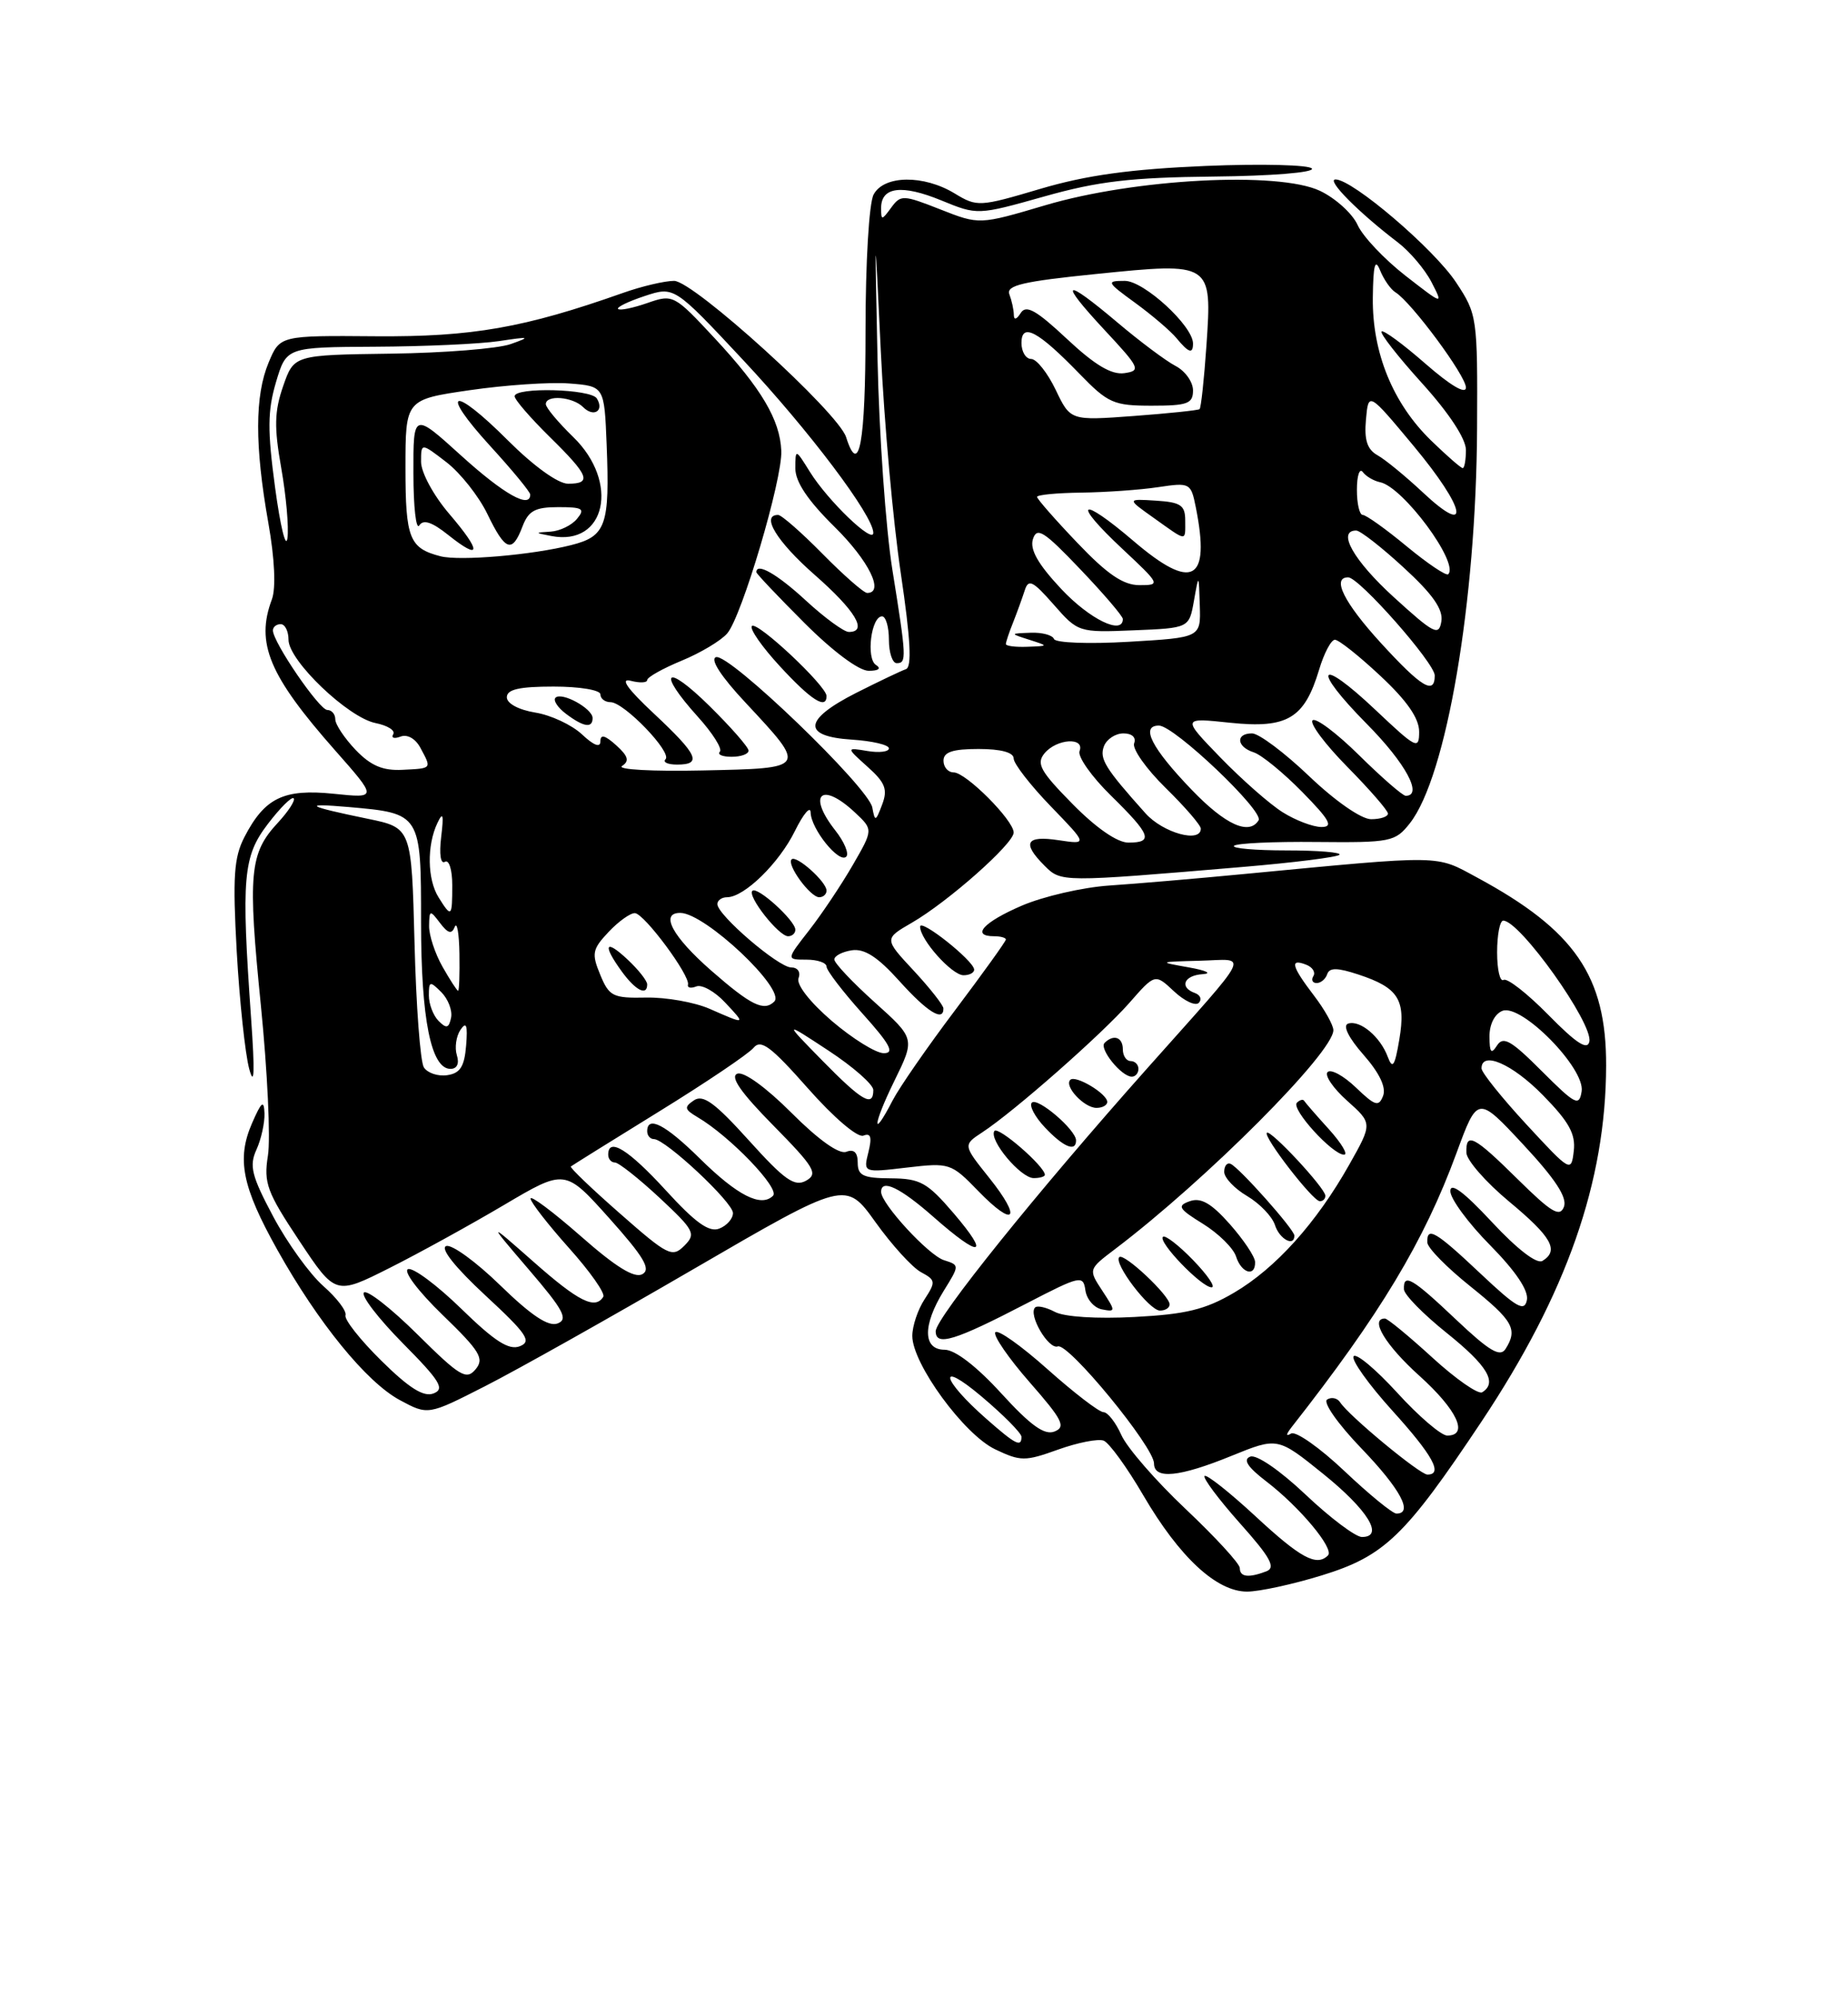 <?xml version="1.0" encoding="UTF-8" standalone="no"?>
<!DOCTYPE svg PUBLIC "-//W3C//DTD SVG 1.1//EN" "http://www.w3.org/Graphics/SVG/1.1/DTD/svg11.dtd" >
<svg xmlns="http://www.w3.org/2000/svg" xmlns:xlink="http://www.w3.org/1999/xlink" version="1.1" viewBox="0 0 237 256">
 <g >
 <path fill="currentColor"
d=" M 169.52 201.92 C 177.57 199.44 180.20 196.90 189.99 182.22 C 200.92 165.81 205.95 151.47 205.98 136.57 C 206.01 125.13 201.98 119.25 189.46 112.49 C 184.02 109.55 185.36 109.57 159.50 112.03 C 153.45 112.61 145.70 113.27 142.27 113.50 C 138.85 113.73 133.78 114.90 131.02 116.09 C 126.12 118.20 124.49 120.00 127.50 120.00 C 128.32 120.00 129.00 120.19 129.00 120.42 C 129.00 120.65 126.08 124.71 122.52 129.44 C 118.95 134.17 115.34 139.38 114.49 141.02 C 111.76 146.30 111.93 144.19 114.69 138.56 C 117.36 133.12 117.36 133.12 112.18 128.47 C 109.33 125.91 107.00 123.44 107.00 122.98 C 107.00 122.52 108.01 121.99 109.25 121.80 C 110.87 121.56 112.57 122.66 115.33 125.73 C 118.91 129.71 121.02 131.02 120.99 129.25 C 120.98 128.84 119.27 126.66 117.18 124.41 C 113.38 120.33 113.38 120.33 116.94 118.27 C 121.59 115.58 130.00 108.14 130.00 106.71 C 130.00 105.14 123.88 99.00 122.30 99.00 C 121.59 99.00 121.00 98.33 121.00 97.50 C 121.00 96.39 122.17 96.00 125.50 96.00 C 128.37 96.00 130.00 96.44 130.00 97.22 C 130.00 97.88 132.14 100.64 134.75 103.34 C 139.50 108.25 139.50 108.25 135.75 107.69 C 131.57 107.06 131.03 108.03 133.95 110.95 C 136.09 113.09 136.02 113.09 159.36 111.12 C 165.88 110.57 171.47 109.87 171.78 109.56 C 172.08 109.25 169.03 109.00 165.00 109.00 C 160.97 109.00 157.93 108.73 158.26 108.41 C 158.59 108.08 163.35 107.86 168.85 107.92 C 178.38 108.01 178.93 107.90 180.81 105.52 C 185.51 99.54 189.32 77.14 189.43 54.94 C 189.50 40.66 189.45 40.29 186.74 36.20 C 183.91 31.91 173.47 23.00 171.28 23.00 C 170.03 23.00 174.24 27.24 179.27 31.07 C 180.79 32.23 182.73 34.51 183.58 36.15 C 185.11 39.12 185.11 39.12 180.21 35.31 C 177.52 33.21 174.77 30.30 174.11 28.84 C 173.45 27.38 171.28 25.41 169.28 24.46 C 163.95 21.94 145.54 22.90 134.05 26.31 C 125.60 28.81 125.60 28.81 120.59 26.84 C 115.82 24.96 115.51 24.95 114.29 26.62 C 113.08 28.27 113.00 28.27 113.00 26.66 C 113.00 23.95 115.65 23.61 120.70 25.68 C 125.36 27.59 125.36 27.59 133.93 25.18 C 140.83 23.23 145.07 22.74 155.65 22.63 C 162.99 22.56 168.56 22.11 168.25 21.61 C 167.96 21.13 161.82 20.97 154.61 21.27 C 144.98 21.68 139.36 22.45 133.44 24.20 C 125.61 26.52 125.31 26.54 122.44 24.80 C 118.46 22.38 113.37 22.44 112.04 24.93 C 111.45 26.03 111.00 33.62 111.00 42.43 C 111.00 56.79 110.18 61.28 108.51 56.03 C 107.50 52.85 88.94 36.00 86.45 36.00 C 85.24 36.00 82.28 36.70 79.88 37.55 C 67.23 42.02 60.55 43.19 48.20 43.10 C 35.90 43.00 35.90 43.00 34.45 46.47 C 32.67 50.72 32.66 57.13 34.41 67.00 C 35.23 71.63 35.40 75.39 34.87 76.82 C 32.76 82.43 34.50 86.58 42.95 96.15 C 48.40 102.32 48.40 102.32 42.80 101.74 C 36.38 101.08 33.95 102.26 31.35 107.28 C 29.99 109.92 29.83 112.37 30.36 121.97 C 30.72 128.31 31.44 135.07 31.96 137.00 C 32.62 139.43 32.69 137.43 32.20 130.50 C 30.93 112.42 31.16 109.79 34.35 105.61 C 35.92 103.55 37.41 102.07 37.66 102.32 C 37.91 102.57 36.99 103.99 35.62 105.47 C 31.99 109.38 31.76 111.95 33.46 128.91 C 34.30 137.32 34.71 145.96 34.36 148.12 C 33.80 151.63 34.23 152.79 38.38 159.03 C 43.02 166.01 43.02 166.01 49.96 162.52 C 53.78 160.60 60.40 156.95 64.68 154.42 C 72.47 149.82 72.47 149.82 78.15 156.16 C 82.58 161.11 83.51 162.68 82.39 163.31 C 81.38 163.88 79.00 162.42 74.48 158.44 C 70.91 155.31 68.02 153.15 68.04 153.63 C 68.07 154.11 70.29 156.96 72.97 159.96 C 75.66 162.96 77.64 165.77 77.37 166.21 C 76.33 167.89 74.19 166.82 68.45 161.75 C 62.50 156.51 62.50 156.51 67.84 162.75 C 72.27 167.91 72.90 169.10 71.51 169.63 C 70.34 170.08 68.15 168.63 64.17 164.76 C 61.05 161.72 57.92 159.45 57.22 159.71 C 56.43 160.00 58.36 162.43 62.22 166.01 C 67.57 170.96 68.23 171.93 66.67 172.55 C 65.28 173.10 63.46 171.94 59.17 167.76 C 56.05 164.72 52.97 162.43 52.33 162.67 C 51.68 162.92 53.64 165.52 56.74 168.52 C 61.57 173.19 62.14 174.13 60.99 175.51 C 59.81 176.93 58.97 176.42 53.53 171.03 C 50.15 167.68 47.06 165.27 46.67 165.67 C 46.27 166.06 48.51 168.98 51.65 172.16 C 56.44 176.99 57.08 178.03 55.60 178.60 C 54.33 179.09 52.48 177.93 48.91 174.41 C 46.20 171.74 44.13 169.12 44.31 168.58 C 44.48 168.05 43.21 166.37 41.47 164.84 C 39.74 163.32 36.84 159.31 35.04 155.93 C 32.26 150.71 31.94 149.43 32.89 147.35 C 33.50 146.01 33.96 143.91 33.92 142.70 C 33.85 140.93 33.54 141.18 32.32 143.97 C 30.33 148.55 31.04 152.10 35.57 160.20 C 40.80 169.55 47.00 177.15 51.27 179.45 C 54.89 181.40 54.89 181.40 62.19 177.68 C 66.21 175.64 78.27 168.87 88.98 162.64 C 108.46 151.32 108.46 151.32 112.28 156.65 C 114.38 159.58 117.01 162.47 118.12 163.06 C 120.00 164.07 120.03 164.30 118.57 166.54 C 117.71 167.85 117.00 169.96 117.00 171.23 C 117.00 174.79 123.63 183.86 127.62 185.76 C 130.89 187.32 131.46 187.32 135.69 185.80 C 138.20 184.90 140.83 184.38 141.54 184.65 C 142.24 184.92 144.54 188.08 146.63 191.67 C 151.27 199.60 156.02 204.00 159.93 204.00 C 161.50 204.00 165.82 203.06 169.52 201.92 Z  M 124.93 124.25 C 124.81 123.08 118.00 117.68 118.00 118.77 C 118.00 120.44 122.08 125.00 123.57 125.00 C 124.36 125.00 124.97 124.66 124.93 124.25 Z  M 159.00 200.98 C 159.00 200.42 155.87 197.02 152.05 193.41 C 148.23 189.81 144.52 185.54 143.81 183.93 C 143.09 182.32 142.06 181.00 141.51 181.00 C 140.95 180.99 137.72 178.51 134.32 175.48 C 130.92 172.45 127.92 170.33 127.64 170.77 C 127.37 171.21 129.36 174.10 132.06 177.18 C 136.26 181.97 136.73 182.89 135.24 183.48 C 133.95 183.99 132.18 182.72 128.40 178.58 C 125.24 175.12 122.48 173.00 121.15 173.00 C 118.35 173.00 118.30 169.87 121.03 165.45 C 123.07 162.16 123.07 162.16 121.06 161.52 C 119.08 160.89 113.00 154.29 113.00 152.77 C 113.00 151.05 115.44 152.21 119.74 156.00 C 125.77 161.31 127.06 161.08 122.32 155.53 C 118.92 151.56 118.03 151.06 114.25 151.03 C 110.70 151.01 110.00 150.68 110.00 149.03 C 110.00 147.71 109.52 147.25 108.53 147.63 C 107.61 147.98 104.97 146.10 101.51 142.64 C 98.24 139.37 95.38 137.30 94.56 137.62 C 93.59 137.99 95.00 140.02 99.16 144.24 C 104.47 149.63 104.95 150.45 103.38 151.33 C 101.90 152.15 100.64 151.27 96.05 146.18 C 91.70 141.36 90.18 140.24 89.00 141.03 C 87.71 141.90 87.77 142.19 89.44 143.18 C 93.59 145.61 100.06 152.34 99.14 153.26 C 97.61 154.79 94.57 153.24 89.74 148.48 C 85.34 144.14 83.00 142.93 83.00 145.00 C 83.00 145.55 83.39 146.00 83.86 146.00 C 85.33 146.00 94.00 154.10 94.00 155.48 C 94.00 156.20 93.21 157.10 92.25 157.47 C 90.95 157.99 89.19 156.73 85.40 152.58 C 80.59 147.33 78.00 145.72 78.00 148.00 C 78.00 148.55 78.39 149.00 78.86 149.00 C 79.33 149.00 81.90 151.03 84.57 153.51 C 89.07 157.71 89.29 158.14 87.75 159.68 C 86.21 161.22 85.64 160.93 79.51 155.54 C 75.88 152.36 73.04 149.64 73.21 149.51 C 73.37 149.38 78.45 146.21 84.50 142.48 C 90.55 138.75 96.01 135.07 96.64 134.30 C 97.58 133.16 98.86 134.12 103.60 139.48 C 106.91 143.23 109.97 145.84 110.72 145.56 C 111.68 145.18 111.85 145.74 111.37 147.68 C 110.71 150.31 110.71 150.31 116.30 149.65 C 121.78 149.01 121.98 149.07 125.46 152.66 C 130.14 157.48 131.12 156.28 126.85 150.95 C 123.50 146.76 123.50 146.76 125.98 145.13 C 130.09 142.44 141.27 132.59 144.82 128.56 C 148.13 124.78 148.13 124.78 150.56 127.06 C 151.90 128.31 153.33 128.98 153.75 128.53 C 154.16 128.09 153.94 127.53 153.25 127.28 C 151.20 126.55 151.83 125.01 154.25 124.86 C 155.49 124.78 154.70 124.39 152.50 124.00 C 148.51 123.29 148.52 123.28 153.87 123.14 C 160.15 122.98 160.89 121.47 147.11 136.95 C 132.95 152.85 120.00 168.94 120.00 170.63 C 120.00 172.60 122.42 171.86 131.70 167.04 C 138.58 163.48 138.92 163.41 139.20 165.40 C 139.37 166.54 140.32 167.64 141.33 167.83 C 143.10 168.17 143.10 168.08 141.37 165.44 C 139.57 162.70 139.57 162.70 143.00 160.10 C 154.71 151.23 171.00 134.90 171.00 132.04 C 171.00 131.40 169.88 129.39 168.50 127.59 C 165.63 123.83 165.38 122.82 167.49 123.64 C 168.32 123.95 168.74 124.61 168.44 125.10 C 168.13 125.60 168.32 126.00 168.86 126.00 C 169.39 126.00 170.00 125.49 170.21 124.86 C 170.50 124.00 171.52 124.02 174.22 124.91 C 179.35 126.60 180.32 128.14 179.46 133.22 C 178.88 136.67 178.59 137.10 177.98 135.47 C 177.02 132.87 174.41 130.70 172.89 131.20 C 172.17 131.44 172.94 133.01 174.86 135.19 C 176.91 137.52 177.79 139.37 177.38 140.45 C 176.82 141.90 176.36 141.76 173.88 139.38 C 172.31 137.88 170.68 136.99 170.26 137.41 C 169.84 137.82 170.97 139.48 172.76 141.08 C 176.02 143.99 176.02 143.99 173.03 149.29 C 168.81 156.77 163.58 162.57 158.26 165.69 C 154.58 167.85 152.08 168.46 145.50 168.80 C 140.67 169.06 136.48 168.79 135.29 168.15 C 134.17 167.56 133.03 167.30 132.75 167.58 C 131.83 168.50 134.47 173.01 135.66 172.57 C 137.00 172.07 148.00 185.45 148.00 187.58 C 148.00 189.65 151.24 189.33 157.94 186.60 C 163.85 184.20 163.85 184.20 169.67 188.89 C 175.43 193.53 177.57 197.00 174.66 197.00 C 173.85 197.00 170.60 194.56 167.45 191.58 C 164.16 188.47 161.14 186.39 160.34 186.70 C 159.37 187.07 159.99 188.03 162.39 189.87 C 166.69 193.16 171.15 198.51 170.31 199.36 C 168.85 200.82 166.80 199.71 161.03 194.36 C 157.68 191.26 154.73 188.93 154.48 189.18 C 154.24 189.43 156.27 192.15 159.00 195.22 C 162.93 199.62 163.65 200.92 162.41 201.40 C 160.12 202.27 159.00 202.14 159.00 200.98 Z  M 150.00 167.19 C 150.00 166.05 144.13 160.54 143.54 161.13 C 142.77 161.90 147.38 167.96 148.75 167.98 C 149.44 167.99 150.00 167.63 150.00 167.19 Z  M 153.01 161.51 C 151.16 159.60 149.41 158.25 149.14 158.53 C 148.48 159.18 154.09 165.00 155.38 165.00 C 155.94 165.00 154.87 163.43 153.01 161.51 Z  M 160.96 161.75 C 160.94 161.06 159.47 158.88 157.71 156.89 C 155.33 154.21 154.01 153.46 152.59 153.96 C 150.92 154.55 151.13 154.92 154.29 156.87 C 156.27 158.10 158.18 159.98 158.52 161.05 C 159.20 163.20 161.02 163.73 160.96 161.75 Z  M 166.00 158.37 C 166.00 157.59 158.91 149.62 157.81 149.17 C 157.36 148.98 157.00 149.45 157.00 150.20 C 157.00 150.95 158.32 152.35 159.94 153.30 C 161.56 154.26 163.16 155.93 163.51 157.02 C 164.08 158.82 166.00 159.86 166.00 158.37 Z  M 169.97 153.25 C 169.94 152.26 162.93 144.74 162.47 145.19 C 161.98 145.69 168.34 153.92 169.25 153.96 C 169.66 153.98 169.99 153.66 169.97 153.25 Z  M 134.00 150.58 C 134.00 149.50 127.96 144.26 127.52 144.97 C 126.81 146.12 130.89 151.00 132.57 151.00 C 133.36 151.00 134.00 150.81 134.00 150.58 Z  M 170.44 144.75 C 168.82 142.97 167.39 141.32 167.25 141.09 C 167.11 140.86 166.70 140.97 166.32 141.34 C 165.54 142.13 170.88 148.00 172.37 148.00 C 172.92 148.00 172.05 146.54 170.44 144.75 Z  M 138.00 146.17 C 138.00 144.82 133.06 140.60 132.33 141.33 C 131.96 141.70 132.71 143.13 134.00 144.50 C 136.37 147.02 138.00 147.70 138.00 146.17 Z  M 142.00 141.24 C 142.00 140.18 137.92 137.74 137.26 138.41 C 136.44 139.22 139.04 142.00 140.62 142.00 C 141.38 142.00 142.00 141.66 142.00 141.24 Z  M 146.00 137.00 C 146.00 136.45 145.55 136.00 145.00 136.00 C 144.45 136.00 144.00 135.32 144.00 134.50 C 144.00 132.94 142.82 132.52 141.66 133.67 C 140.92 134.41 143.82 138.00 145.15 138.00 C 145.62 138.00 146.00 137.55 146.00 137.00 Z  M 172.42 188.55 C 169.25 185.55 166.17 183.39 165.58 183.74 C 164.89 184.15 164.91 183.87 165.63 182.94 C 177.02 168.44 182.63 159.11 186.79 147.79 C 189.50 140.42 189.50 140.42 195.36 146.71 C 199.47 151.12 201.02 153.49 200.57 154.68 C 200.04 156.05 198.98 155.42 194.68 151.18 C 189.02 145.59 187.97 145.04 188.06 147.75 C 188.09 148.71 190.56 151.53 193.53 154.00 C 199.00 158.54 199.98 160.28 197.82 161.61 C 197.10 162.06 194.58 160.12 191.32 156.62 C 187.73 152.76 186.00 151.48 186.00 152.67 C 186.00 153.64 188.29 156.76 191.10 159.60 C 194.40 162.95 196.06 165.42 195.82 166.63 C 195.51 168.18 194.51 167.61 189.88 163.25 C 184.10 157.80 182.97 157.14 183.05 159.25 C 183.07 159.94 185.55 162.46 188.55 164.86 C 194.06 169.28 194.68 170.37 193.08 172.90 C 192.39 173.99 191.01 173.18 186.75 169.15 C 181.10 163.80 179.97 163.14 180.05 165.25 C 180.07 165.94 182.55 168.46 185.55 170.86 C 190.76 175.04 192.07 177.22 190.09 178.45 C 189.58 178.76 186.71 176.76 183.70 174.01 C 180.68 171.25 177.95 169.00 177.61 169.00 C 175.62 169.00 177.68 172.42 182.00 176.31 C 186.87 180.69 188.42 184.00 185.60 184.00 C 184.83 184.00 181.93 181.52 179.17 178.49 C 176.40 175.46 173.89 173.37 173.59 173.85 C 173.30 174.33 175.52 177.44 178.53 180.77 C 183.76 186.54 185.11 189.00 183.06 189.00 C 182.09 189.00 172.98 181.47 171.86 179.73 C 171.51 179.19 170.76 179.03 170.20 179.38 C 169.63 179.73 171.56 182.49 174.59 185.64 C 179.60 190.85 181.29 194.00 179.09 194.00 C 178.59 194.00 175.59 191.55 172.42 188.55 Z  M 126.50 181.86 C 120.71 176.78 120.15 174.16 125.88 178.99 C 128.70 181.37 131.00 183.69 131.00 184.16 C 131.00 185.54 130.25 185.16 126.50 181.86 Z  M 195.75 144.11 C 192.59 140.69 190.00 137.46 190.00 136.94 C 190.00 134.65 193.94 136.36 197.87 140.37 C 201.22 143.78 202.09 145.35 201.83 147.53 C 201.51 150.29 201.41 150.23 195.75 144.11 Z  M 197.72 137.28 C 193.80 133.35 192.78 132.77 191.99 134.00 C 191.24 135.17 191.03 134.92 191.02 132.86 C 191.01 131.29 191.69 129.95 192.69 129.56 C 195.13 128.63 203.30 136.93 202.84 139.88 C 202.53 141.85 202.05 141.60 197.72 137.28 Z  M 105.46 135.94 C 100.50 130.88 100.50 130.88 106.25 134.66 C 109.41 136.73 112.00 139.01 112.00 139.71 C 112.00 141.97 110.55 141.13 105.46 135.94 Z  M 54.36 136.81 C 53.90 136.09 53.36 128.88 53.16 120.80 C 52.78 106.10 52.78 106.10 47.14 104.94 C 39.31 103.33 38.62 102.91 44.72 103.44 C 53.98 104.25 54.00 104.28 54.00 118.21 C 54.00 130.63 55.28 137.00 57.77 137.00 C 58.61 137.00 58.93 136.33 58.59 135.25 C 58.29 134.29 58.50 132.82 59.05 132.00 C 59.81 130.88 59.99 131.38 59.78 134.00 C 59.56 136.71 59.02 137.57 57.34 137.81 C 56.16 137.98 54.82 137.53 54.36 136.81 Z  M 106.69 130.87 C 103.85 128.43 102.10 126.18 102.41 125.37 C 102.71 124.59 102.30 124.00 101.47 124.00 C 99.84 124.00 92.00 117.28 92.00 115.88 C 92.00 115.40 92.56 115.00 93.25 115.00 C 95.46 114.99 99.93 110.62 101.95 106.50 C 103.04 104.30 103.94 103.24 103.96 104.14 C 104.01 106.25 107.61 110.72 108.53 109.80 C 108.91 109.42 108.28 107.90 107.11 106.42 C 103.47 101.78 105.37 100.12 109.68 104.17 C 111.99 106.34 111.99 106.34 109.34 110.92 C 107.88 113.44 105.37 117.19 103.76 119.25 C 100.83 123.00 100.83 123.00 103.42 123.00 C 104.84 123.00 106.00 123.40 106.00 123.89 C 106.00 124.38 108.07 127.08 110.59 129.89 C 114.15 133.85 114.77 135.00 113.34 134.99 C 112.33 134.99 109.34 133.13 106.69 130.87 Z  M 102.00 119.17 C 102.00 117.99 97.11 113.56 96.49 114.18 C 95.81 114.85 99.87 120.00 101.07 120.00 C 101.58 120.00 102.00 119.63 102.00 119.17 Z  M 106.00 114.15 C 106.00 113.02 102.11 109.55 101.52 110.15 C 100.85 110.81 103.91 115.00 105.06 115.00 C 105.58 115.00 106.00 114.62 106.00 114.15 Z  M 198.58 130.09 C 195.88 127.34 193.29 125.32 192.83 125.60 C 192.37 125.89 192.00 124.29 192.00 122.06 C 192.00 119.83 192.35 118.00 192.79 118.00 C 194.92 118.00 204.32 131.18 203.83 133.50 C 203.59 134.66 202.16 133.73 198.58 130.09 Z  M 56.25 130.86 C 55.56 130.17 55.00 128.69 55.00 127.59 C 55.00 125.74 55.13 125.71 56.60 127.17 C 57.47 128.05 58.04 129.52 57.85 130.44 C 57.57 131.79 57.25 131.87 56.25 130.86 Z  M 91.00 129.30 C 89.08 128.46 85.41 127.81 82.86 127.86 C 78.61 127.95 78.12 127.71 76.98 124.94 C 75.85 122.22 75.96 121.67 78.04 119.46 C 79.31 118.11 80.83 117.02 81.42 117.04 C 82.62 117.08 88.55 125.08 88.23 126.21 C 88.12 126.61 88.60 126.71 89.31 126.43 C 90.02 126.16 91.67 127.08 92.97 128.47 C 95.69 131.36 95.69 131.36 91.00 129.30 Z  M 83.00 126.17 C 83.00 125.72 81.88 124.29 80.50 123.00 C 77.60 120.28 77.22 121.05 79.75 124.53 C 81.51 126.95 83.00 127.71 83.00 126.17 Z  M 91.23 124.42 C 86.22 120.04 84.59 116.99 87.25 117.01 C 90.42 117.02 100.83 126.84 99.30 128.37 C 97.98 129.68 96.31 128.86 91.23 124.42 Z  M 56.75 123.91 C 55.79 122.22 55.01 119.86 55.03 118.67 C 55.06 116.62 55.14 116.60 56.43 118.30 C 57.45 119.65 57.93 119.78 58.32 118.80 C 58.61 118.09 58.88 119.64 58.92 122.25 C 58.96 124.86 58.89 127.00 58.75 126.99 C 58.61 126.99 57.71 125.60 56.75 123.91 Z  M 56.24 115.01 C 54.80 112.71 54.73 108.37 56.09 105.50 C 56.81 103.97 56.93 104.38 56.58 107.27 C 56.31 109.49 56.51 110.80 57.06 110.46 C 57.58 110.14 58.00 111.47 58.00 113.44 C 58.00 117.57 57.90 117.67 56.24 115.01 Z  M 137.55 103.05 C 133.40 98.84 132.87 97.87 133.96 96.55 C 135.52 94.67 139.15 94.45 138.45 96.27 C 138.18 96.97 139.99 99.54 142.48 101.98 C 147.60 107.00 147.97 108.00 144.71 108.00 C 143.29 108.00 140.57 106.12 137.55 103.05 Z  M 146.91 104.25 C 141.72 98.46 140.97 97.25 141.58 95.64 C 141.93 94.74 143.05 94.00 144.08 94.00 C 145.17 94.00 145.74 94.52 145.45 95.27 C 145.18 95.97 146.99 98.54 149.48 100.98 C 151.97 103.42 154.00 105.77 154.00 106.21 C 154.00 108.10 149.16 106.76 146.91 104.25 Z  M 152.85 101.25 C 147.69 95.89 146.21 93.00 148.63 93.00 C 150.58 93.00 162.13 103.98 161.41 105.14 C 160.20 107.10 157.15 105.72 152.85 101.25 Z  M 164.50 104.11 C 162.85 103.08 159.26 99.92 156.53 97.11 C 151.56 91.98 151.56 91.98 157.79 92.64 C 165.11 93.40 167.29 92.09 169.17 85.84 C 169.80 83.73 170.71 82.00 171.20 82.00 C 171.69 82.00 174.32 84.09 177.04 86.64 C 180.44 89.81 182.00 92.07 182.00 93.78 C 182.00 96.13 181.65 95.95 176.44 91.03 C 169.03 84.02 168.08 85.50 175.31 92.81 C 180.27 97.82 182.53 102.00 180.28 102.00 C 179.89 102.00 177.20 99.66 174.31 96.81 C 171.41 93.95 168.73 91.94 168.33 92.33 C 167.94 92.73 169.95 95.41 172.81 98.31 C 175.66 101.20 178.00 103.89 178.00 104.28 C 178.00 104.68 177.03 105.00 175.84 105.00 C 174.59 105.00 171.26 102.69 167.91 99.50 C 164.74 96.47 161.44 94.00 160.57 94.00 C 158.43 94.00 158.58 95.73 160.79 96.43 C 161.78 96.75 164.57 99.03 167.00 101.50 C 170.56 105.13 171.04 106.00 169.46 106.00 C 168.38 105.99 166.15 105.15 164.50 104.11 Z  M 111.87 103.50 C 111.39 100.90 93.48 83.67 91.82 84.23 C 91.04 84.49 92.47 86.71 95.62 90.07 C 103.53 98.55 103.58 98.46 90.12 98.75 C 83.72 98.89 79.07 98.64 79.77 98.18 C 80.75 97.55 80.57 96.92 79.02 95.52 C 77.59 94.23 77.00 94.08 77.00 95.02 C 77.00 95.87 76.16 95.56 74.64 94.13 C 73.35 92.92 70.65 91.65 68.64 91.33 C 66.51 90.98 65.00 90.17 65.00 89.37 C 65.00 88.36 66.59 88.00 71.00 88.00 C 74.33 88.00 77.00 88.44 77.00 89.00 C 77.00 89.55 77.59 90.00 78.30 90.00 C 80.03 90.00 86.23 96.44 85.35 97.32 C 84.97 97.69 85.64 98.00 86.83 98.00 C 90.08 98.00 89.52 96.76 83.89 91.49 C 80.45 88.28 79.47 86.89 80.89 87.26 C 82.05 87.56 83.00 87.52 83.00 87.16 C 83.01 86.80 84.98 85.69 87.40 84.69 C 89.81 83.70 92.45 82.13 93.26 81.19 C 95.13 79.05 100.36 61.40 100.20 57.78 C 100.03 53.81 97.66 49.81 91.68 43.38 C 86.45 37.76 86.32 37.69 83.02 38.84 C 81.18 39.48 79.49 39.83 79.27 39.60 C 79.05 39.38 80.57 38.64 82.66 37.95 C 86.46 36.69 86.46 36.69 95.26 46.10 C 103.78 55.20 112.00 66.10 112.00 68.30 C 112.00 69.78 106.17 64.18 103.88 60.50 C 102.01 57.50 102.01 57.50 102.00 60.04 C 102.00 61.76 103.60 64.15 107.00 67.50 C 111.42 71.85 113.47 76.00 111.21 76.00 C 110.78 76.00 108.21 73.75 105.50 71.00 C 102.79 68.25 100.22 66.00 99.79 66.00 C 97.53 66.00 99.62 69.42 104.49 73.69 C 109.71 78.27 111.35 81.00 108.86 81.00 C 108.24 81.00 105.77 79.20 103.38 77.00 C 99.69 73.59 97.00 72.05 97.00 73.34 C 97.00 73.53 99.77 76.45 103.16 79.84 C 106.82 83.50 110.17 85.99 111.41 85.98 C 112.69 85.98 113.05 85.68 112.34 85.23 C 111.05 84.41 111.72 79.00 113.12 79.00 C 113.60 79.00 114.00 80.35 114.00 82.00 C 114.00 83.65 114.45 85.00 115.00 85.00 C 116.29 85.00 116.26 84.33 114.44 73.00 C 113.60 67.78 112.74 55.62 112.54 46.00 C 112.17 28.50 112.17 28.50 112.96 45.00 C 113.39 54.08 114.54 66.88 115.52 73.45 C 116.78 81.96 116.97 85.51 116.18 85.77 C 115.57 85.98 112.69 87.35 109.78 88.82 C 103.02 92.25 102.83 94.39 109.25 94.80 C 111.86 94.97 114.00 95.47 114.00 95.92 C 114.00 96.36 112.76 96.51 111.25 96.26 C 108.50 95.80 108.50 95.80 111.26 98.28 C 113.54 100.32 113.87 101.18 113.13 103.13 C 112.30 105.32 112.21 105.35 111.87 103.50 Z  M 96.00 96.21 C 96.00 95.78 93.75 93.21 91.00 90.50 C 85.34 84.92 84.17 85.96 89.48 91.85 C 91.40 93.97 92.67 95.99 92.32 96.35 C 91.96 96.71 92.64 97.00 93.83 97.00 C 95.03 97.00 96.00 96.65 96.00 96.21 Z  M 76.00 92.04 C 76.00 90.81 72.03 88.64 71.24 89.43 C 70.91 89.75 71.51 90.68 72.57 91.48 C 74.83 93.19 76.00 93.38 76.00 92.04 Z  M 106.00 89.21 C 106.00 87.92 97.10 79.57 96.43 80.24 C 96.09 80.57 97.72 82.91 100.04 85.42 C 104.02 89.74 106.00 91.00 106.00 89.21 Z  M 45.61 96.12 C 44.18 94.62 43.00 92.85 43.00 92.20 C 43.00 91.54 42.54 91.00 41.98 91.00 C 40.95 91.00 35.00 82.31 35.00 80.80 C 35.00 80.36 35.45 80.00 36.00 80.00 C 36.55 80.00 37.00 80.90 37.00 82.00 C 37.00 84.67 44.64 91.98 48.17 92.68 C 49.71 92.99 50.73 93.63 50.43 94.11 C 50.14 94.59 50.56 94.72 51.37 94.41 C 52.24 94.08 53.29 94.67 53.92 95.86 C 55.37 98.56 55.44 98.48 51.61 98.67 C 49.09 98.80 47.55 98.14 45.61 96.12 Z  M 177.10 82.42 C 172.36 77.24 170.75 74.00 172.90 74.00 C 174.30 74.00 184.00 84.99 184.00 86.58 C 184.00 89.13 182.29 88.09 177.10 82.42 Z  M 129.00 82.55 C 129.00 82.30 129.41 81.06 129.92 79.80 C 130.42 78.53 131.09 76.69 131.41 75.70 C 131.89 74.16 132.43 74.42 135.13 77.49 C 138.25 81.05 138.34 81.08 145.39 80.79 C 152.50 80.50 152.50 80.50 153.12 77.00 C 153.74 73.50 153.74 73.50 153.87 77.61 C 154.00 81.72 154.00 81.72 144.75 82.26 C 139.64 82.56 135.35 82.40 135.17 81.90 C 134.98 81.40 133.63 81.04 132.17 81.10 C 129.50 81.20 129.50 81.20 132.00 82.00 C 134.50 82.80 134.50 82.80 131.75 82.90 C 130.24 82.96 129.00 82.80 129.00 82.55 Z  M 178.75 76.54 C 173.58 71.83 171.42 68.00 173.93 68.00 C 174.44 68.00 177.19 70.14 180.03 72.76 C 183.75 76.17 185.10 78.11 184.85 79.64 C 184.54 81.56 183.92 81.25 178.75 76.54 Z  M 136.10 75.49 C 133.12 72.31 132.05 70.43 132.47 69.10 C 132.98 67.50 133.88 68.07 138.53 72.95 C 141.54 76.10 144.00 78.98 144.00 79.34 C 144.00 81.45 139.74 79.37 136.10 75.49 Z  M 138.17 69.58 C 135.33 66.61 133.00 63.95 133.00 63.69 C 133.00 63.42 135.55 63.18 138.67 63.14 C 141.79 63.10 146.22 62.79 148.53 62.44 C 152.62 61.83 152.73 61.89 153.36 65.03 C 155.26 74.54 152.93 75.80 145.39 69.36 C 138.46 63.44 137.36 64.20 143.94 70.35 C 148.82 74.92 148.86 75.00 146.13 75.00 C 144.05 75.00 142.01 73.61 138.17 69.58 Z  M 152.00 66.70 C 152.00 64.76 151.42 64.37 148.25 64.17 C 144.50 63.93 144.50 63.93 148.00 66.41 C 152.31 69.48 152.00 69.45 152.00 66.70 Z  M 180.41 70.03 C 177.73 67.81 175.19 66.00 174.77 66.00 C 174.35 66.00 174.01 64.54 174.02 62.75 C 174.02 60.96 174.36 59.95 174.77 60.50 C 175.17 61.05 176.18 61.64 177.00 61.81 C 179.94 62.41 187.16 72.17 185.73 73.60 C 185.48 73.85 183.09 72.24 180.41 70.03 Z  M 56.50 71.30 C 52.50 70.27 52.00 69.02 52.00 59.98 C 52.00 51.21 52.00 51.21 60.25 50.01 C 64.79 49.35 70.53 48.96 73.00 49.15 C 77.50 49.50 77.50 49.50 77.80 56.99 C 78.21 67.37 77.73 68.74 73.24 69.87 C 68.23 71.14 58.98 71.93 56.50 71.30 Z  M 57.62 65.87 C 55.60 63.51 54.00 60.56 54.00 59.19 C 54.00 56.74 54.00 56.74 57.25 59.24 C 59.04 60.62 61.40 63.60 62.50 65.87 C 64.81 70.65 65.68 70.96 67.00 67.50 C 67.77 65.46 68.63 65.00 71.60 65.00 C 74.73 65.00 75.07 65.21 74.00 66.50 C 73.32 67.33 71.80 68.06 70.63 68.14 C 68.54 68.27 68.54 68.28 70.70 68.70 C 77.69 70.06 79.51 61.82 73.50 56.00 C 71.58 54.13 70.00 52.25 70.00 51.80 C 70.00 50.57 73.45 50.85 74.78 52.18 C 76.14 53.54 77.53 52.66 76.54 51.07 C 75.79 49.84 66.00 49.59 66.00 50.79 C 66.00 51.23 68.03 53.57 70.50 56.00 C 75.55 60.96 75.96 62.00 72.85 62.00 C 71.57 62.00 68.45 59.75 65.17 56.48 C 58.02 49.32 56.21 49.88 62.88 57.18 C 65.70 60.26 68.00 63.05 68.00 63.39 C 68.00 65.25 64.62 63.35 59.17 58.42 C 53.00 52.83 53.00 52.83 53.02 60.67 C 53.02 64.97 53.36 67.98 53.77 67.35 C 54.28 66.54 55.39 66.90 57.46 68.55 C 61.73 71.96 61.80 70.75 57.62 65.87 Z  M 35.28 62.50 C 34.29 55.17 34.31 52.66 35.39 49.00 C 36.73 44.50 36.73 44.50 48.11 44.44 C 54.38 44.41 61.52 44.09 64.00 43.72 C 67.95 43.12 68.13 43.17 65.50 44.10 C 63.85 44.69 56.92 45.24 50.10 45.33 C 37.70 45.50 37.70 45.50 36.31 49.50 C 35.19 52.73 35.14 54.75 36.07 60.00 C 36.70 63.58 37.06 67.62 36.86 69.00 C 36.66 70.38 35.95 67.45 35.28 62.50 Z  M 182.48 63.12 C 180.27 61.05 177.65 58.90 176.66 58.35 C 175.34 57.61 174.94 56.40 175.18 53.77 C 175.50 50.21 175.50 50.21 181.31 57.18 C 187.99 65.20 188.74 68.98 182.48 63.12 Z  M 183.54 56.47 C 178.64 51.71 175.98 45.22 176.06 38.17 C 176.11 33.94 176.35 33.05 176.99 34.65 C 177.47 35.83 178.36 37.11 178.98 37.48 C 181.03 38.76 188.00 48.16 188.00 49.67 C 188.00 50.59 186.03 49.43 182.80 46.61 C 179.94 44.11 177.41 42.25 177.18 42.49 C 176.95 42.72 179.28 45.71 182.38 49.13 C 185.82 52.93 188.00 56.24 188.00 57.67 C 188.00 58.95 187.81 60.00 187.59 60.00 C 187.36 60.00 185.54 58.41 183.54 56.47 Z  M 135.39 49.97 C 134.35 47.80 132.94 46.02 132.25 46.01 C 131.56 46.01 131.00 45.08 131.00 43.96 C 131.00 41.29 133.12 42.42 138.45 47.92 C 142.10 51.68 142.82 52.00 147.70 52.00 C 152.30 52.00 153.00 51.74 153.00 50.04 C 153.00 48.95 151.99 47.54 150.75 46.90 C 149.51 46.25 146.18 43.76 143.34 41.36 C 136.39 35.49 135.67 35.86 141.61 42.25 C 146.20 47.17 146.36 47.52 144.19 47.83 C 142.54 48.06 140.41 46.79 136.83 43.44 C 132.90 39.76 131.60 39.03 130.91 40.11 C 130.36 40.98 130.02 41.06 130.02 40.33 C 130.01 39.69 129.75 38.52 129.45 37.73 C 129.01 36.58 131.17 36.07 140.56 35.12 C 155.43 33.61 155.45 33.62 154.72 44.31 C 154.42 48.62 154.03 52.28 153.84 52.44 C 153.65 52.59 149.85 52.99 145.39 53.32 C 137.28 53.92 137.28 53.92 135.39 49.97 Z  M 153.00 44.03 C 153.00 41.78 146.71 36.00 144.25 36.00 C 141.84 36.00 141.91 36.15 145.60 38.83 C 147.74 40.39 150.12 42.42 150.87 43.33 C 152.44 45.23 153.00 45.42 153.00 44.03 Z "/>
</g>
</svg>